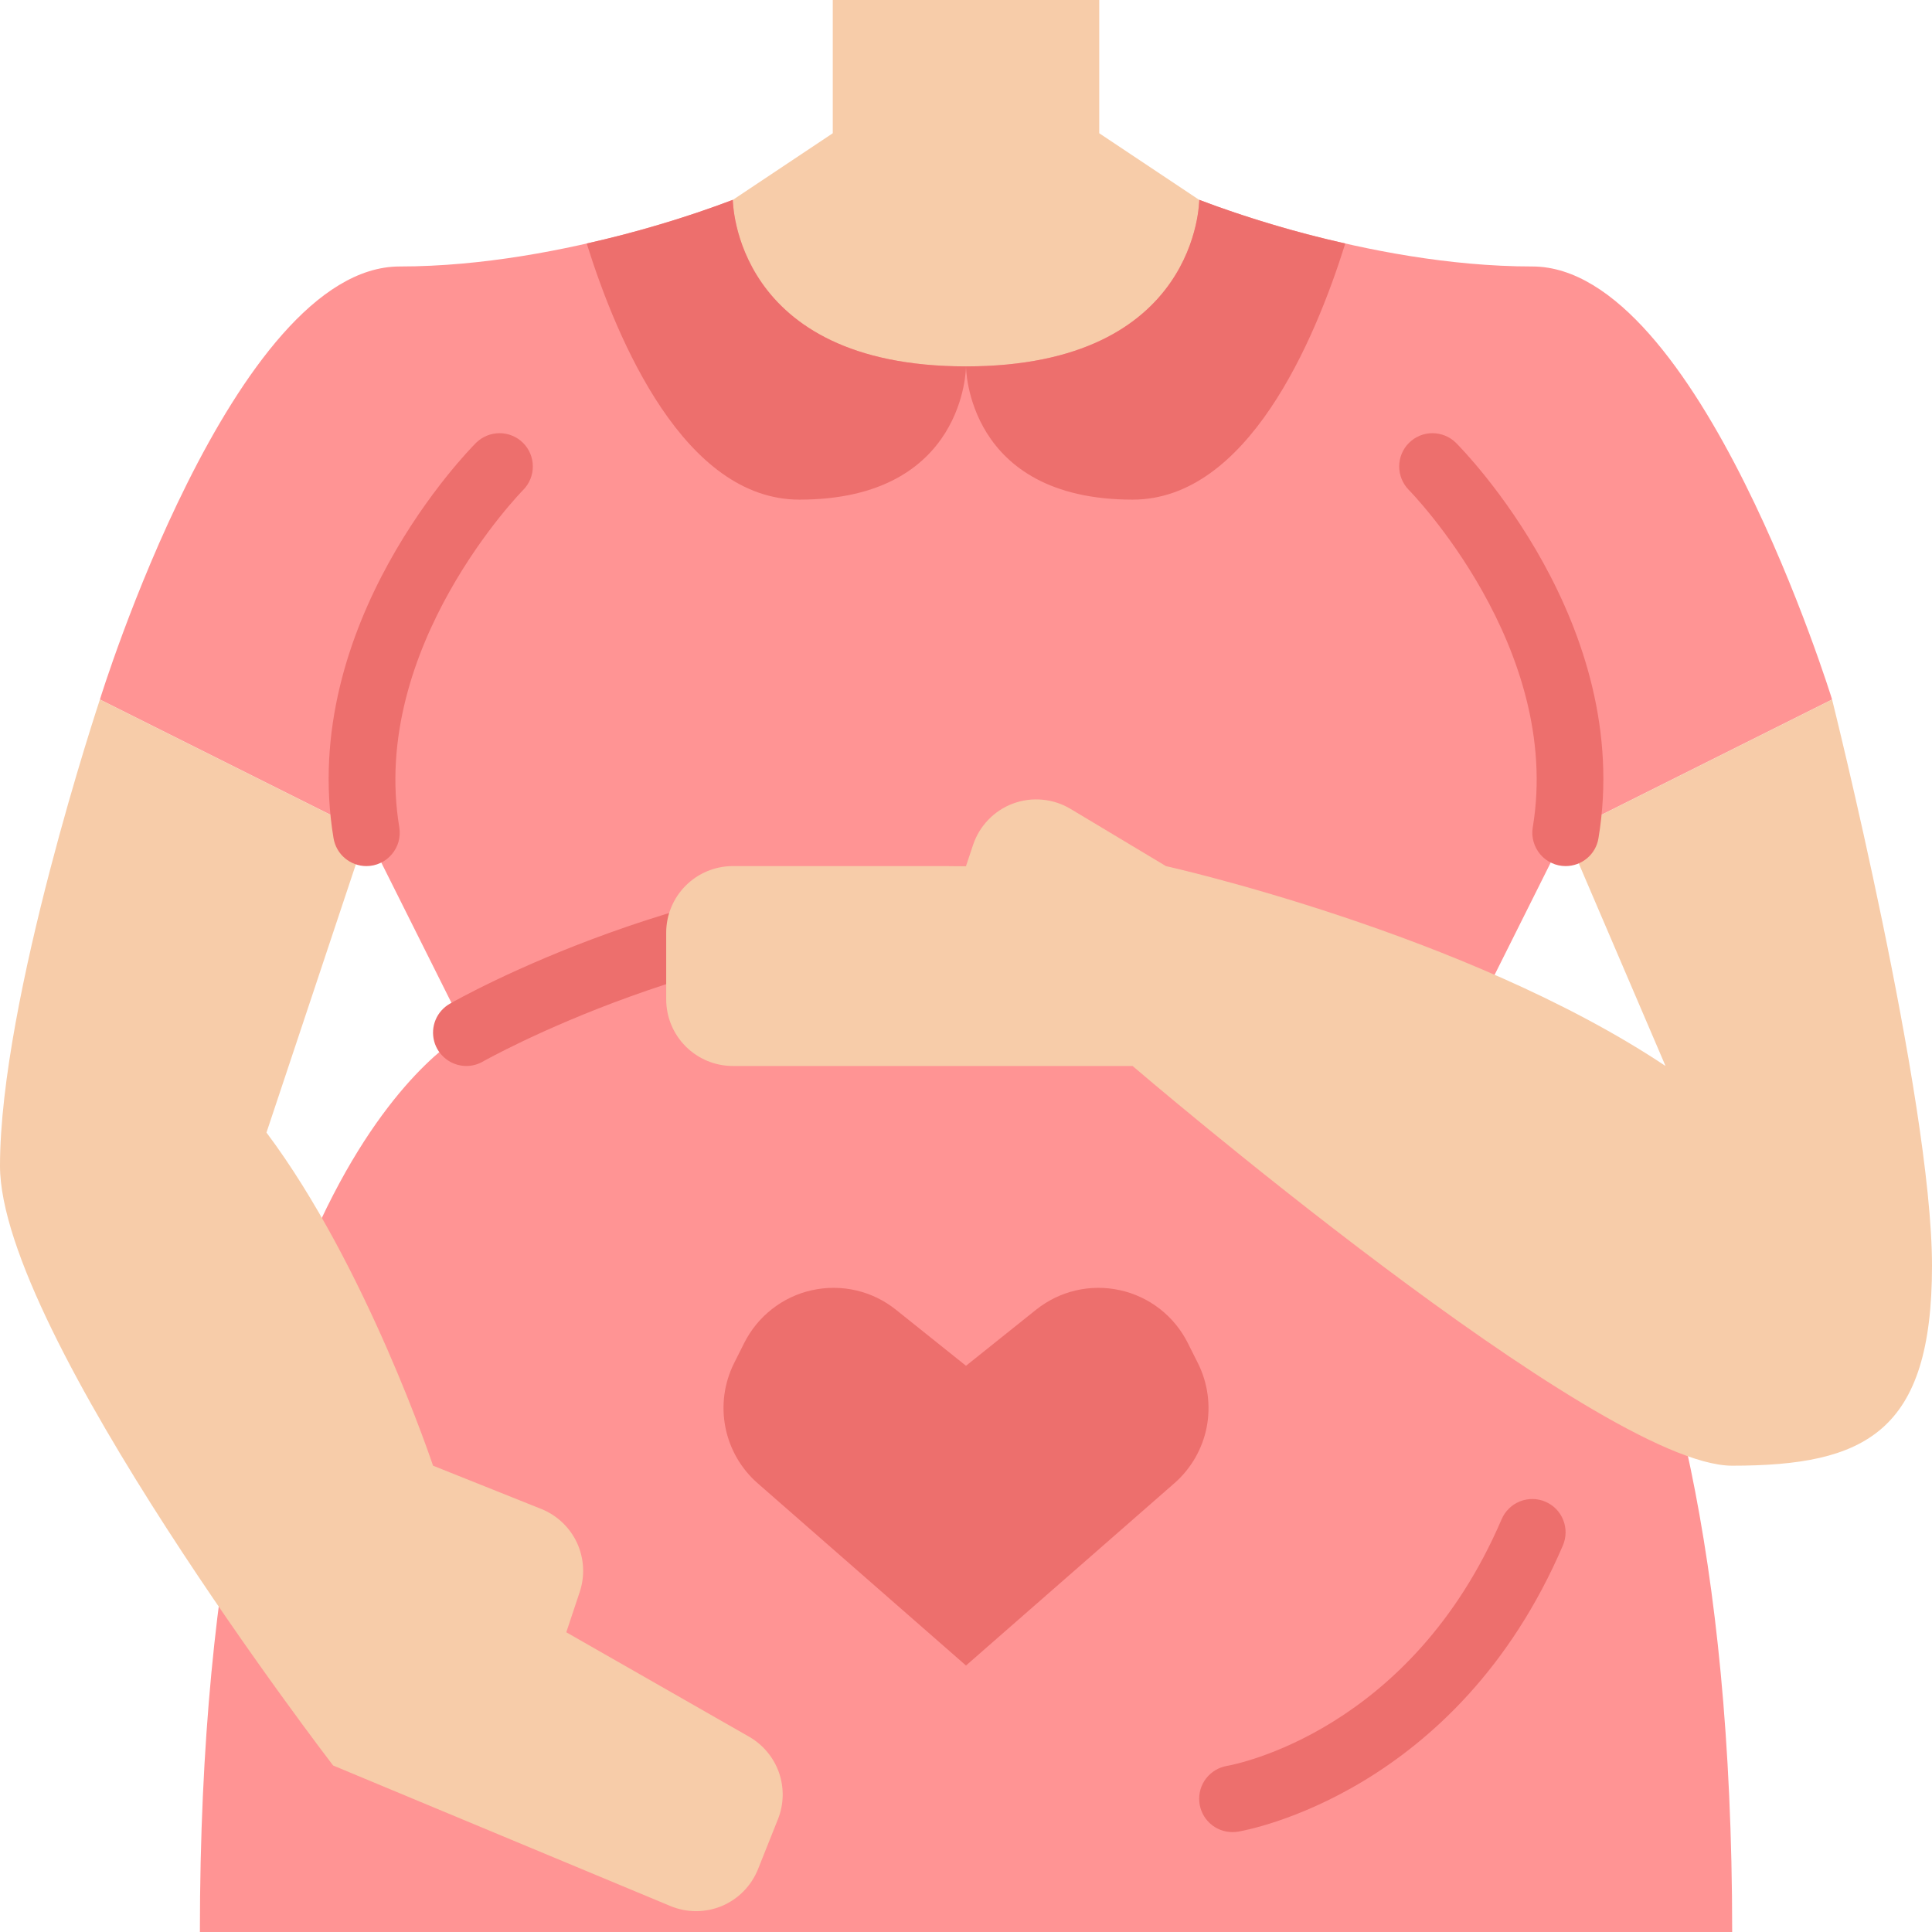 <svg width="28" height="28" viewBox="0 0 28 28" fill="none" xmlns="http://www.w3.org/2000/svg">
<path d="M10.621 2.897L12.069 1.931V0H15.931V1.931L17.38 2.897V7.724H10.621V2.897Z" fill="#F7CCA9"/>
<path d="M25.104 28H2.897C2.897 16.897 6.759 14.966 6.759 14.966L5.31 12.069L1.448 10.138C1.448 10.138 3.379 3.862 5.793 3.862C8.207 3.862 10.621 2.896 10.621 2.896C10.621 2.896 10.621 5.31 14 5.31C17.38 5.31 17.38 2.896 17.38 2.896C17.38 2.896 19.793 3.862 22.207 3.862C24.621 3.862 26.552 10.138 26.552 10.138L22.69 12.069L21.242 14.966C21.242 14.966 25.104 16.897 25.104 28Z" fill="#FF9494"/>
<path d="M14 5.31C14 5.31 14 7.241 11.586 7.241C9.925 7.241 8.95 4.955 8.503 3.529C9.223 3.369 9.931 3.157 10.621 2.896C10.621 2.896 10.621 5.31 14 5.31ZM14 5.31C14 5.31 14 7.241 16.414 7.241C18.075 7.241 19.05 4.955 19.497 3.529C18.777 3.369 18.07 3.157 17.38 2.896C17.38 2.896 17.38 5.31 14 5.31Z" fill="#ED6F6D"/>
<path d="M1.448 10.138C1.448 10.138 0 14.483 0 16.897C0 19.311 4.828 25.587 4.828 25.587L9.717 27.624C9.835 27.673 9.962 27.698 10.089 27.698C10.217 27.698 10.344 27.672 10.462 27.623C10.58 27.573 10.687 27.501 10.777 27.409C10.866 27.318 10.937 27.21 10.985 27.091L11.274 26.367C11.361 26.151 11.366 25.91 11.29 25.691C11.213 25.471 11.059 25.286 10.857 25.17L8.207 23.656L8.402 23.071C8.48 22.837 8.465 22.583 8.362 22.359C8.258 22.136 8.073 21.961 7.845 21.869L6.276 21.242C6.276 21.242 5.31 18.345 3.862 16.414L5.31 12.069L1.448 10.138Z" fill="#F7CCA9"/>
<path d="M17.862 26.552C17.741 26.552 17.624 26.507 17.535 26.425C17.446 26.343 17.391 26.23 17.381 26.11C17.371 25.989 17.406 25.869 17.48 25.774C17.555 25.678 17.662 25.614 17.781 25.593C17.892 25.574 20.445 25.094 21.763 22.017C21.814 21.899 21.909 21.807 22.028 21.759C22.147 21.712 22.28 21.713 22.397 21.764C22.515 21.814 22.608 21.909 22.655 22.028C22.703 22.147 22.701 22.28 22.651 22.397C21.116 25.978 18.071 26.524 17.942 26.546C17.915 26.55 17.889 26.552 17.862 26.552ZM6.759 15.449C6.653 15.449 6.549 15.414 6.465 15.349C6.38 15.284 6.319 15.193 6.292 15.09C6.265 14.987 6.272 14.878 6.313 14.78C6.354 14.681 6.427 14.6 6.519 14.547C6.662 14.465 10.055 12.552 14 12.552C14.128 12.552 14.251 12.603 14.341 12.694C14.432 12.784 14.483 12.907 14.483 13.035C14.483 13.163 14.432 13.286 14.341 13.376C14.251 13.467 14.128 13.518 14 13.518C10.309 13.518 7.031 15.366 6.998 15.385C6.925 15.427 6.843 15.449 6.759 15.449ZM17.02 21.496L14 24.138L10.98 21.496C10.739 21.285 10.575 21 10.513 20.685C10.451 20.371 10.495 20.045 10.638 19.758L10.785 19.465C10.882 19.272 11.02 19.103 11.191 18.97C11.361 18.837 11.559 18.744 11.77 18.698C11.981 18.652 12.199 18.653 12.41 18.702C12.62 18.751 12.817 18.847 12.985 18.982L14 19.794L15.015 18.982C15.184 18.847 15.38 18.751 15.591 18.702C15.801 18.653 16.02 18.652 16.23 18.698C16.441 18.744 16.639 18.837 16.81 18.97C16.98 19.103 17.119 19.272 17.215 19.465L17.362 19.758C17.505 20.045 17.549 20.371 17.488 20.685C17.426 21 17.261 21.285 17.02 21.496ZM5.31 12.552C5.196 12.552 5.085 12.511 4.998 12.437C4.911 12.364 4.853 12.261 4.834 12.149C4.317 9.043 6.794 6.523 6.9 6.417C6.991 6.328 7.113 6.278 7.241 6.278C7.368 6.278 7.491 6.329 7.581 6.419C7.671 6.509 7.722 6.631 7.722 6.759C7.723 6.886 7.673 7.009 7.583 7.1C7.561 7.122 5.352 9.38 5.787 11.99C5.798 12.059 5.794 12.13 5.776 12.198C5.757 12.265 5.724 12.328 5.678 12.381C5.633 12.435 5.577 12.478 5.513 12.507C5.449 12.537 5.38 12.552 5.31 12.552Z" fill="#ED6F6D"/>
<path d="M26.552 10.138C26.552 10.138 28 15.931 28 18.345C28 20.759 27.035 21.242 25.104 21.242C23.173 21.242 16.414 15.449 16.414 15.449H10.621C10.365 15.449 10.119 15.347 9.938 15.166C9.757 14.985 9.655 14.739 9.655 14.483V13.518C9.655 13.261 9.757 13.016 9.938 12.835C10.119 12.654 10.365 12.552 10.621 12.552H14L14.102 12.246C14.148 12.108 14.224 11.983 14.325 11.879C14.425 11.775 14.548 11.695 14.683 11.645C14.819 11.595 14.964 11.576 15.108 11.59C15.252 11.603 15.391 11.649 15.515 11.723L16.897 12.552C16.897 12.552 21.242 13.518 24.138 15.449L22.69 12.069L26.552 10.138Z" fill="#F7CCA9"/>
<path d="M22.691 12.552C22.62 12.552 22.551 12.537 22.488 12.507C22.424 12.478 22.367 12.435 22.322 12.381C22.277 12.328 22.244 12.265 22.225 12.197C22.206 12.13 22.202 12.059 22.214 11.99C22.649 9.38 20.44 7.122 20.417 7.1C20.328 7.009 20.278 6.886 20.278 6.759C20.279 6.631 20.329 6.509 20.42 6.419C20.51 6.329 20.632 6.278 20.76 6.278C20.887 6.278 21.01 6.328 21.1 6.417C21.206 6.523 23.684 9.042 23.166 12.149C23.148 12.261 23.09 12.364 23.002 12.438C22.915 12.511 22.805 12.552 22.691 12.552Z" fill="#ED6F6D"/>
</svg>
